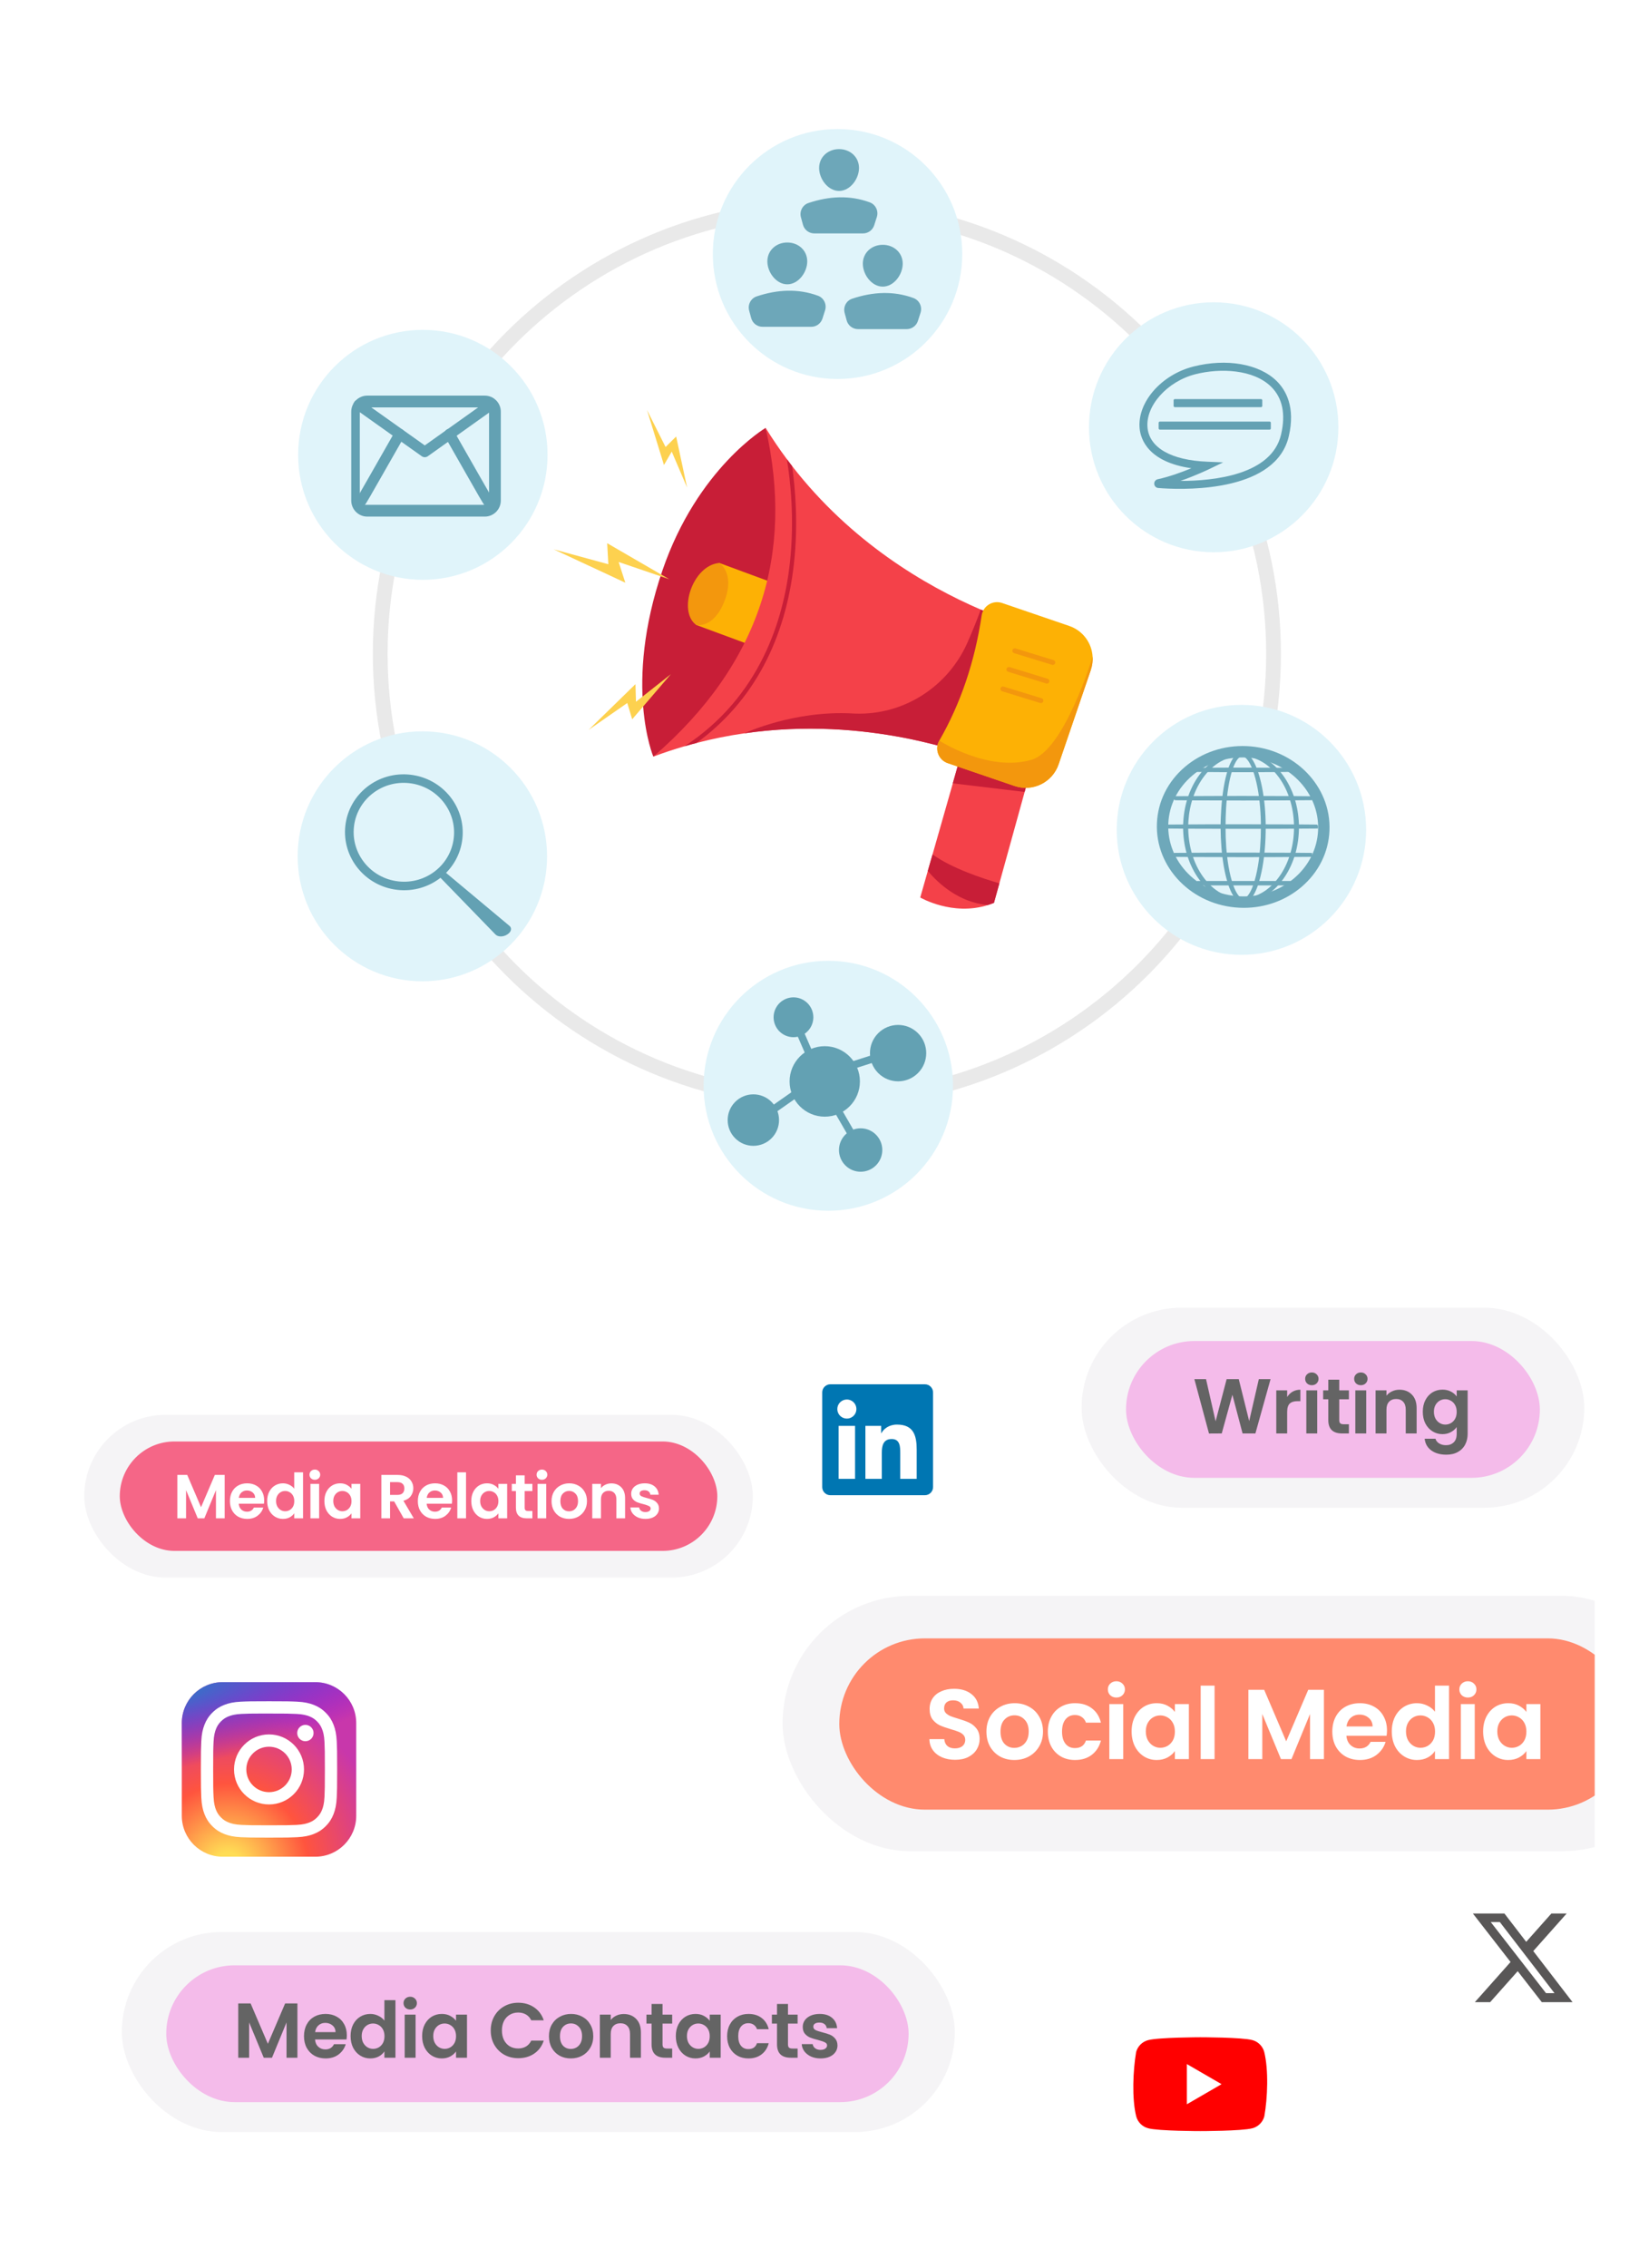 <svg width="444" height="614" viewBox="0 0 444 614" fill="none" xmlns="http://www.w3.org/2000/svg">
<g filter="url(#filter0_d_501_21597)">
<rect x="12" y="4" width="420" height="590" rx="52" fill="white"/>
</g>
<path d="M224 300C291.931 300 347 244.931 347 177C347 109.069 291.931 54 224 54C156.069 54 101 109.069 101 177C101 244.931 156.069 300 224 300Z" fill="#E9E9E9"/>
<path d="M224 296C289.722 296 343 242.722 343 177C343 111.278 289.722 58 224 58C158.278 58 105 111.278 105 177C105 242.722 158.278 296 224 296Z" fill="white"/>
<path d="M336.299 258.479C354.957 258.479 370.082 243.331 370.082 224.645C370.082 205.959 354.957 190.811 336.299 190.811C317.641 190.811 302.516 205.959 302.516 224.645C302.516 243.331 317.641 258.479 336.299 258.479Z" fill="#E0F4FA"/>
<g opacity="0.91">
<path d="M336.95 245.755C336.575 245.755 336.2 245.747 335.822 245.73C322.937 245.161 312.882 234.887 313.408 222.825C313.664 216.96 316.35 211.561 320.971 207.621C325.56 203.709 331.517 201.709 337.733 201.981C350.619 202.55 360.674 212.824 360.147 224.886C359.891 230.751 357.205 236.15 352.585 240.09C348.274 243.765 342.758 245.755 336.949 245.755H336.95ZM336.608 205.044C331.529 205.044 326.719 206.775 322.969 209.973C319.008 213.35 316.706 217.963 316.488 222.96C316.035 233.321 324.769 242.153 335.957 242.646C341.395 242.881 346.593 241.144 350.586 237.739C354.547 234.362 356.849 229.749 357.067 224.751C357.519 214.391 348.785 205.559 337.597 205.065C337.266 205.051 336.936 205.043 336.606 205.043L336.608 205.044Z" fill="#63A1B3"/>
<path d="M342.362 223.955C342.357 227.544 342.112 231.141 341.483 234.68C341.323 235.564 341.138 236.444 340.918 237.315C340.697 238.186 340.443 239.05 340.131 239.893C339.817 240.735 339.451 241.565 338.957 242.324C338.707 242.701 338.424 243.061 338.075 243.357C337.9 243.505 337.709 243.636 337.497 243.732C337.287 243.827 337.057 243.887 336.823 243.892C336.59 243.899 336.356 243.853 336.142 243.765C335.927 243.679 335.731 243.555 335.552 243.412C335.194 243.124 334.905 242.768 334.651 242.395C334.147 241.642 333.777 240.813 333.459 239.973C333.143 239.13 332.886 238.268 332.663 237.396C332.441 236.525 332.254 235.646 332.094 234.763C331.774 232.995 331.555 231.211 331.407 229.421C331.26 227.631 331.187 225.835 331.178 224.039C331.174 223.141 331.198 222.244 331.23 221.347C331.264 220.45 331.313 219.554 331.378 218.658C331.51 216.868 331.708 215.082 332.001 213.31C332.148 212.424 332.319 211.542 332.526 210.669C332.733 209.795 332.973 208.928 333.272 208.08C333.422 207.657 333.585 207.237 333.772 206.828C333.959 206.418 334.168 206.018 334.414 205.64C334.66 205.263 334.943 204.904 335.295 204.616C335.471 204.473 335.665 204.349 335.877 204.265C336.089 204.179 336.318 204.136 336.547 204.146C336.776 204.153 337.001 204.21 337.209 204.301C337.417 204.394 337.609 204.52 337.785 204.663C338.136 204.95 338.427 205.3 338.685 205.67C339.197 206.412 339.584 207.23 339.919 208.064C340.251 208.899 340.525 209.755 340.765 210.621C341.004 211.487 341.206 212.363 341.38 213.243C342.071 216.77 342.352 220.367 342.362 223.957V223.955ZM342.097 223.955C342.1 222.166 342.033 220.377 341.885 218.594C341.739 216.812 341.518 215.035 341.189 213.277C341.025 212.399 340.834 211.525 340.606 210.661C340.377 209.797 340.114 208.943 339.793 208.11C339.469 207.28 339.095 206.465 338.597 205.727C338.346 205.362 338.064 205.014 337.726 204.732C337.557 204.591 337.373 204.468 337.174 204.377C336.976 204.287 336.762 204.228 336.544 204.222C336.327 204.215 336.109 204.259 335.908 204.342C335.706 204.424 335.522 204.546 335.353 204.686C335.014 204.969 334.741 205.323 334.503 205.696C334.265 206.071 334.063 206.469 333.882 206.876C333.702 207.283 333.544 207.701 333.399 208.123C333.112 208.969 332.882 209.833 332.686 210.705C332.49 211.577 332.329 212.457 332.191 213.34C331.919 215.108 331.741 216.89 331.629 218.675C331.516 220.46 331.476 222.249 331.479 224.039C331.475 225.827 331.534 227.616 331.667 229.4C331.8 231.183 332.004 232.962 332.31 234.723C332.462 235.604 332.642 236.479 332.856 237.346C333.071 238.213 333.319 239.071 333.626 239.909C333.934 240.744 334.294 241.565 334.781 242.305C335.026 242.671 335.305 243.02 335.643 243.295C335.813 243.432 335.996 243.55 336.195 243.631C336.393 243.713 336.606 243.758 336.819 243.751C337.032 243.746 337.242 243.688 337.436 243.599C337.631 243.508 337.81 243.383 337.976 243.243C338.307 242.957 338.579 242.605 338.82 242.235C339.298 241.489 339.654 240.666 339.958 239.83C340.261 238.992 340.507 238.133 340.72 237.265C340.931 236.397 341.108 235.521 341.26 234.64C341.564 232.879 341.765 231.099 341.899 229.316C342.035 227.533 342.097 225.744 342.096 223.955H342.097Z" fill="#63A1B3"/>
<path d="M336.771 244.415C336.499 244.415 336.213 244.358 335.947 244.251C335.702 244.153 335.465 244.012 335.227 243.822C334.87 243.535 334.55 243.176 334.22 242.69C333.761 242.005 333.365 241.202 332.971 240.158C332.673 239.364 332.407 238.503 332.157 237.527C331.942 236.687 331.754 235.814 331.58 234.857C331.273 233.162 331.046 231.399 330.887 229.464C330.743 227.706 330.665 225.882 330.656 224.042C330.651 223.081 330.68 222.131 330.708 221.328C330.743 220.415 330.793 219.504 330.857 218.619C331.001 216.674 331.206 214.91 331.486 213.223C331.645 212.262 331.82 211.387 332.018 210.546C332.25 209.564 332.5 208.699 332.779 207.904C332.949 207.425 333.119 207 333.298 206.609C333.516 206.132 333.737 205.721 333.976 205.353C334.298 204.86 334.612 204.497 334.965 204.209C335.2 204.018 335.442 203.873 335.684 203.777C335.964 203.664 336.269 203.611 336.565 203.622C336.847 203.63 337.135 203.697 337.416 203.821C337.653 203.926 337.879 204.068 338.109 204.254C338.461 204.541 338.777 204.894 339.108 205.367C339.576 206.044 339.986 206.837 340.399 207.865C340.715 208.657 340.997 209.512 341.264 210.479C341.497 211.322 341.7 212.191 341.888 213.139C342.544 216.489 342.869 220.026 342.88 223.954V223.955C342.874 227.908 342.584 231.446 341.993 234.772C341.82 235.728 341.634 236.602 341.421 237.445C341.174 238.42 340.911 239.281 340.617 240.077C340.226 241.123 339.836 241.928 339.389 242.612C339.065 243.101 338.754 243.465 338.409 243.758C338.177 243.954 337.949 244.101 337.711 244.209C337.418 244.341 337.123 244.41 336.831 244.415C336.811 244.415 336.792 244.416 336.772 244.416L336.771 244.415ZM336.5 204.744C336.369 204.744 336.234 204.772 336.105 204.826C335.966 204.883 335.825 204.971 335.683 205.089C335.426 205.303 335.19 205.585 334.939 205.979C334.736 206.3 334.545 206.664 334.357 207.089C334.196 207.451 334.044 207.845 333.891 208.293C333.634 209.05 333.406 209.877 333.193 210.82C333.009 211.636 332.85 212.487 332.705 213.42C332.45 215.075 332.268 216.804 332.148 218.707C332.044 220.334 331.996 222.078 331.999 224.037C331.994 225.846 332.057 227.636 332.185 229.361C332.326 231.254 332.534 232.979 332.822 234.634C332.983 235.559 333.159 236.406 333.36 237.221C333.592 238.157 333.838 238.977 334.114 239.728C334.467 240.684 334.816 241.411 335.215 242.016C335.471 242.4 335.712 242.678 335.971 242.889C336.113 243.005 336.255 243.092 336.389 243.146C336.533 243.205 336.667 243.226 336.801 243.228C336.936 243.225 337.075 243.19 337.219 243.124C337.355 243.061 337.497 242.967 337.638 242.845C337.893 242.625 338.13 242.341 338.385 241.948C338.775 241.341 339.12 240.61 339.47 239.65C339.742 238.897 339.985 238.075 340.214 237.139C340.413 236.329 340.587 235.482 340.747 234.551C341.029 232.91 341.236 231.185 341.379 229.277C341.51 227.556 341.576 225.766 341.576 223.954C341.579 222.149 341.509 220.361 341.365 218.637C341.21 216.741 340.985 215.019 340.677 213.374C340.506 212.457 340.318 211.613 340.102 210.795C339.857 209.867 339.596 209.05 339.307 208.299C338.939 207.353 338.576 206.629 338.166 206.021C337.903 205.636 337.657 205.354 337.393 205.133C337.246 205.012 337.1 204.916 336.958 204.852C336.809 204.784 336.665 204.748 336.53 204.744C336.521 204.744 336.51 204.744 336.501 204.744H336.5Z" fill="#63A1B3"/>
<path d="M351.369 223.955C351.357 226.267 351.061 228.579 350.446 230.808C349.819 233.031 348.875 235.171 347.593 237.092C346.952 238.051 346.226 238.954 345.415 239.774C344.604 240.593 343.707 241.328 342.734 241.944C341.759 242.558 340.706 243.049 339.605 243.382C338.504 243.717 337.355 243.891 336.204 243.892C335.054 243.892 333.904 243.719 332.802 243.386C331.7 243.053 330.646 242.563 329.671 241.95C328.697 241.335 327.798 240.6 326.986 239.782C326.173 238.962 325.446 238.06 324.804 237.101C323.52 235.179 322.574 233.039 321.945 230.814C321.635 229.699 321.404 228.562 321.253 227.415C321.101 226.268 321.025 225.112 321.02 223.955C321.026 222.797 321.102 221.641 321.255 220.494C321.409 219.347 321.639 218.211 321.95 217.097C322.581 214.872 323.528 212.733 324.813 210.815C325.456 209.856 326.184 208.954 326.996 208.136C327.808 207.318 328.705 206.585 329.68 205.971C330.655 205.36 331.708 204.872 332.808 204.541C333.908 204.207 335.055 204.033 336.205 204.031C337.354 204.034 338.501 204.209 339.601 204.543C340.7 204.876 341.753 205.364 342.727 205.976C343.7 206.591 344.596 207.324 345.407 208.143C346.219 208.961 346.944 209.863 347.586 210.821C348.868 212.74 349.814 214.878 350.441 217.101C351.058 219.33 351.355 221.642 351.369 223.954V223.955ZM351.066 223.955C351.063 221.669 350.779 219.381 350.18 217.176C349.576 214.974 348.669 212.846 347.419 210.935C346.794 209.98 346.085 209.079 345.29 208.26C344.495 207.444 343.617 206.704 342.656 206.089C341.695 205.478 340.656 204.987 339.567 204.654C338.479 204.321 337.342 204.146 336.204 204.142C335.066 204.147 333.93 204.323 332.842 204.656C331.754 204.99 330.716 205.483 329.756 206.095C328.796 206.71 327.919 207.45 327.126 208.267C326.333 209.086 325.625 209.987 325.001 210.942C323.754 212.853 322.847 214.98 322.248 217.181C321.949 218.283 321.732 219.407 321.586 220.539C321.439 221.671 321.366 222.813 321.364 223.955C321.367 225.096 321.441 226.238 321.588 227.37C321.736 228.502 321.953 229.625 322.253 230.727C322.854 232.928 323.762 235.052 325.01 236.962C325.634 237.916 326.342 238.816 327.135 239.634C327.929 240.45 328.805 241.19 329.764 241.802C330.725 242.413 331.761 242.902 332.848 243.235C333.934 243.57 335.068 243.746 336.204 243.752C337.341 243.748 338.476 243.572 339.561 243.239C340.648 242.906 341.686 242.418 342.647 241.808C343.608 241.196 344.485 240.458 345.28 239.642C346.075 238.824 346.785 237.925 347.409 236.971C348.661 235.06 349.57 232.935 350.175 230.733C350.776 228.528 351.061 226.241 351.065 223.955L351.066 223.955Z" fill="#63A1B3"/>
<path d="M336.203 244.415C335.007 244.415 333.812 244.237 332.651 243.886C331.529 243.548 330.433 243.045 329.394 242.393C328.412 241.773 327.478 241.019 326.617 240.15C325.805 239.331 325.049 238.403 324.372 237.391C323.097 235.483 322.111 233.318 321.443 230.955C321.13 229.828 320.893 228.66 320.736 227.483C320.583 226.331 320.504 225.145 320.498 223.956C320.504 222.761 320.585 221.574 320.737 220.424C320.895 219.247 321.134 218.08 321.447 216.955C322.117 214.591 323.104 212.427 324.379 210.522C325.056 209.513 325.811 208.585 326.626 207.766C327.489 206.897 328.423 206.144 329.402 205.527C330.434 204.88 331.529 204.38 332.657 204.039C333.815 203.688 335.008 203.509 336.203 203.508C337.4 203.51 338.593 203.69 339.75 204.043C340.876 204.384 341.97 204.885 343 205.533C343.979 206.151 344.912 206.904 345.773 207.773C346.586 208.593 347.341 209.52 348.015 210.529C349.289 212.436 350.274 214.598 350.94 216.959C351.555 219.178 351.873 221.529 351.888 223.951V223.957C351.875 226.378 351.558 228.73 350.945 230.947C350.28 233.31 349.298 235.475 348.024 237.383C347.348 238.394 346.594 239.323 345.782 240.143C344.922 241.011 343.989 241.767 343.009 242.386C341.971 243.04 340.876 243.543 339.753 243.883C338.595 244.233 337.4 244.412 336.203 244.414L336.203 244.415ZM336.202 204.665C335.123 204.669 334.042 204.834 332.993 205.156C331.979 205.467 330.983 205.931 330.034 206.535C329.154 207.1 328.3 207.805 327.497 208.631C326.75 209.402 326.056 210.277 325.435 211.227C324.265 213.021 323.361 215.07 322.748 217.317C322.467 218.356 322.249 219.463 322.1 220.604C321.958 221.699 321.885 222.826 321.883 223.953C321.886 225.081 321.96 226.208 322.103 227.3C322.251 228.44 322.47 229.546 322.753 230.587C323.367 232.833 324.272 234.881 325.443 236.673C326.064 237.622 326.758 238.495 327.506 239.266C328.31 240.093 329.162 240.797 330.042 241.359C330.984 241.958 331.98 242.419 332.998 242.732C334.045 243.055 335.125 243.221 336.206 243.227C337.283 243.222 338.362 243.057 339.409 242.736C340.43 242.423 341.426 241.961 342.37 241.363C343.248 240.803 344.103 240.099 344.909 239.272C345.658 238.502 346.353 237.629 346.976 236.68C348.148 234.888 349.056 232.839 349.673 230.59C350.247 228.487 350.541 226.253 350.545 223.951C350.541 221.651 350.25 219.416 349.678 217.31C349.062 215.062 348.155 213.011 346.983 211.218C346.362 210.268 345.666 209.394 344.916 208.622C344.114 207.798 343.259 207.093 342.376 206.527C341.427 205.924 340.43 205.462 339.416 205.151C338.365 204.83 337.285 204.666 336.203 204.662L336.202 204.665Z" fill="#63A1B3"/>
<path d="M318.508 216.064L323.062 216.027L327.616 216.006L336.725 215.989L345.833 216.007L350.387 216.03L354.941 216.07C354.949 216.07 354.954 216.076 354.954 216.084C354.954 216.084 354.948 216.097 354.941 216.097L350.387 216.137L345.833 216.159L336.725 216.178L327.616 216.161L323.062 216.14L318.508 216.103C318.497 216.103 318.488 216.094 318.488 216.094C318.488 216.072 318.497 216.062 318.508 216.062V216.064Z" fill="#63A1B3"/>
<path d="M336.724 216.703L323.058 216.665L318.286 216.626L317.967 216.306L317.966 216.073L317.978 215.561L318.502 215.541L327.612 215.484L336.722 215.467L350.388 215.509L355.46 215.554L355.473 216.608L354.939 216.621L345.834 216.684L336.724 216.703Z" fill="#63A1B3"/>
<path d="M323.792 208.396C324.87 208.379 325.948 208.372 327.025 208.359L330.258 208.339C331.336 208.33 332.414 208.331 333.492 208.328L336.725 208.322L343.191 208.341L346.425 208.364C347.503 208.377 348.581 208.385 349.659 208.403L349.672 208.409C349.672 208.424 349.666 208.43 349.666 208.43C348.581 208.449 347.503 208.457 346.425 208.47L343.191 208.492L336.725 208.511L333.492 208.504C332.414 208.502 331.336 208.503 330.258 208.494L327.025 208.473C325.947 208.461 324.869 208.453 323.792 208.436C323.781 208.436 323.772 208.427 323.772 208.416C323.772 208.406 323.781 208.396 323.792 208.396Z" fill="#63A1B3"/>
<path d="M336.725 209.034L332.651 209.026C331.852 209.026 331.052 209.024 330.252 209.017L325.941 208.985C325.221 208.978 324.501 208.971 323.782 208.959L323.27 208.951L323.25 207.892L323.782 207.873C324.478 207.862 325.174 207.855 325.871 207.848L330.253 207.816C331.012 207.809 331.771 207.808 332.531 207.807L336.722 207.798L347.604 207.853C348.291 207.86 348.978 207.867 349.665 207.879L350.195 207.889L350.172 208.94L349.656 208.953C348.945 208.965 348.225 208.973 347.506 208.981L343.193 209.016L336.725 209.035V209.034Z" fill="#63A1B3"/>
<path d="M316.924 223.733L321.874 223.696L326.823 223.675L336.723 223.658L346.622 223.677L351.573 223.7L356.522 223.74C356.529 223.74 356.536 223.746 356.535 223.754C356.535 223.754 356.529 223.767 356.522 223.767L351.573 223.807L346.622 223.83L336.723 223.848L326.823 223.831L321.874 223.81L316.924 223.773C316.912 223.773 316.904 223.763 316.904 223.753C316.904 223.741 316.912 223.733 316.924 223.733Z" fill="#63A1B3"/>
<path d="M336.722 224.372L321.87 224.334L316.402 224.292L316.382 223.23L316.918 223.21L326.819 223.152L336.72 223.136L351.573 223.177L356.742 223.218L357.057 223.54L357.036 224.277L356.52 224.29L346.622 224.353L336.722 224.372Z" fill="#63A1B3"/>
<path d="M318.508 231.403L323.062 231.365L327.616 231.345L336.725 231.327L345.833 231.346L350.387 231.369L354.941 231.409C354.949 231.409 354.954 231.415 354.954 231.415C354.954 231.429 354.948 231.435 354.941 231.435L350.387 231.475L345.833 231.498L336.725 231.517L327.616 231.499L323.062 231.479L318.508 231.442C318.497 231.442 318.488 231.432 318.488 231.422C318.488 231.41 318.497 231.402 318.508 231.402V231.403Z" fill="#63A1B3"/>
<path d="M336.724 232.04L323.058 232.002L318.286 231.964L317.967 231.645L317.966 231.41L317.978 230.899L318.502 230.88L327.612 230.822L336.722 230.804L350.388 230.846L355.46 230.891L355.473 231.946L354.939 231.959L345.834 232.022L336.724 232.04Z" fill="#63A1B3"/>
<path d="M350.309 239.162H324.442C324.404 239.162 324.373 239.131 324.373 239.092C324.373 239.053 324.404 239.022 324.442 239.022H350.309C350.347 239.022 350.378 239.053 350.378 239.092C350.378 239.131 350.347 239.162 350.309 239.162Z" fill="#63A1B3"/>
<path d="M350.307 239.684H324.441C324.116 239.684 323.851 239.418 323.851 239.091C323.851 238.764 324.116 238.498 324.441 238.498H350.307C350.632 238.498 350.897 238.764 350.897 239.091C350.897 239.418 350.632 239.684 350.307 239.684Z" fill="#63A1B3"/>
</g>
<path d="M114.545 156.96C133.203 156.96 148.328 141.812 148.328 123.126C148.328 104.44 133.203 89.293 114.545 89.293C95.887 89.293 80.762 104.44 80.762 123.126C80.762 141.812 95.887 156.96 114.545 156.96Z" fill="#E0F4FA"/>
<path d="M135.666 135.499C135.666 137.901 133.721 139.847 131.324 139.847H99.494C97.095 139.847 95.152 137.901 95.152 135.499V111.445C95.152 109.044 97.096 107.097 99.494 107.097H131.324C133.722 107.097 135.666 109.044 135.666 111.445V135.499ZM132.483 111.768C132.483 110.949 131.82 110.286 131.002 110.286H98.947C98.129 110.286 97.466 110.949 97.466 111.768V135.177C97.466 135.995 98.129 136.659 98.947 136.659H131.002C131.82 136.659 132.483 135.995 132.483 135.177V111.768Z" fill="#63A1B3"/>
<path d="M115.072 123.768C114.782 123.768 114.492 123.68 114.245 123.503L96.343 110.789C95.698 110.33 95.546 109.436 96.003 108.791C96.461 108.145 97.354 107.993 97.998 108.451L115.072 120.578L131.923 108.59C132.568 108.131 133.46 108.283 133.918 108.929C134.375 109.573 134.224 110.468 133.58 110.926L115.901 123.502C115.652 123.679 115.362 123.767 115.072 123.767V123.768Z" fill="#63A1B3"/>
<path d="M97.394 138.298L96.972 135.464L97.169 136.883L95.971 136.102C96.302 135.57 102.758 124.259 107.018 116.787C107.41 116.099 108.282 115.86 108.97 116.253C109.656 116.645 109.895 117.52 109.504 118.207C109.504 118.207 106.742 123.052 103.974 127.898C102.59 130.322 101.205 132.746 100.163 134.564C98.778 136.98 97.856 138.225 97.395 138.298H97.394Z" fill="#63A1B3"/>
<path d="M132.643 138.298C132.182 138.225 131.259 136.98 129.874 134.564C128.833 132.746 127.447 130.322 126.063 127.898C123.297 123.052 120.534 118.207 120.534 118.207C120.142 117.52 120.381 116.645 121.067 116.253C121.754 115.86 122.628 116.099 123.02 116.787C127.279 124.26 133.736 135.57 134.067 136.102L132.868 136.883L132.644 138.298H132.643Z" fill="#63A1B3"/>
<path d="M226.885 102.599C245.543 102.599 260.668 87.451 260.668 68.765C260.668 50.079 245.543 34.931 226.885 34.931C208.227 34.931 193.102 50.079 193.102 68.765C193.102 87.451 208.227 102.599 226.885 102.599Z" fill="#E0F4FA"/>
<g opacity="0.92">
<path d="M218.678 70.755C218.678 73.743 216.259 76.967 213.276 76.967C210.293 76.967 207.875 73.742 207.875 70.755C207.875 67.768 210.293 65.647 213.276 65.647C216.259 65.647 218.678 67.767 218.678 70.755Z" fill="#63A1B3"/>
<path d="M206.574 88.47H219.759C221.147 88.47 222.376 87.572 222.799 86.248L223.508 84.027C224.028 82.401 223.183 80.64 221.582 80.054C216.216 78.089 210.667 78.341 204.983 80.235C203.391 80.766 202.507 82.472 202.946 84.093L203.493 86.111C203.87 87.503 205.132 88.47 206.573 88.47H206.574Z" fill="#63A1B3"/>
</g>
<g opacity="0.92">
<path d="M244.542 71.379C244.542 74.367 242.124 77.592 239.14 77.592C236.157 77.592 233.739 74.366 233.739 71.379C233.739 68.392 236.157 66.272 239.14 66.272C242.124 66.272 244.542 68.391 244.542 71.379Z" fill="#63A1B3"/>
<path d="M232.438 89.095H245.624C247.011 89.095 248.24 88.197 248.663 86.873L249.373 84.651C249.892 83.025 249.047 81.264 247.446 80.678C242.08 78.713 236.531 78.965 230.847 80.86C229.255 81.39 228.371 83.096 228.811 84.718L229.357 86.735C229.734 88.127 230.997 89.095 232.437 89.095H232.438Z" fill="#63A1B3"/>
</g>
<g opacity="0.92">
<path d="M232.701 45.474C232.701 48.462 230.282 51.686 227.299 51.686C224.316 51.686 221.897 48.461 221.897 45.474C221.897 42.487 224.316 40.367 227.299 40.367C230.282 40.367 232.701 42.486 232.701 45.474Z" fill="#63A1B3"/>
<path d="M220.597 63.189H233.782C235.17 63.189 236.399 62.291 236.822 60.967L237.531 58.746C238.051 57.12 237.206 55.359 235.605 54.773C230.239 52.808 224.69 53.06 219.006 54.954C217.414 55.485 216.53 57.191 216.969 58.812L217.516 60.83C217.893 62.222 219.155 63.189 220.596 63.189H220.597Z" fill="#63A1B3"/>
</g>
<path d="M114.416 265.645C133.074 265.645 148.199 250.497 148.199 231.811C148.199 213.125 133.074 197.977 114.416 197.977C95.758 197.977 80.633 213.125 80.633 231.811C80.633 250.497 95.758 265.645 114.416 265.645Z" fill="#E0F4FA"/>
<path d="M111.17 209.721C102.418 208.727 94.533 214.898 93.558 223.505C92.583 232.112 98.888 239.895 107.639 240.889C116.391 241.883 124.276 235.712 125.251 227.106C126.226 218.499 119.922 210.716 111.17 209.721ZM107.899 238.6C100.433 237.752 95.055 231.112 95.886 223.769C96.718 216.427 103.444 211.163 110.911 212.011C118.377 212.858 123.755 219.499 122.924 226.841C122.092 234.183 115.366 239.448 107.899 238.6Z" fill="#63A1B3"/>
<path d="M117.9 236.159L134.229 252.977C134.914 253.682 136.388 253.673 137.428 252.956L137.599 252.838C138.519 252.204 138.71 251.222 138.025 250.649L119.456 235.141L117.901 236.159H117.9Z" fill="#63A1B3"/>
<path d="M328.783 149.498C347.441 149.498 362.567 134.35 362.567 115.664C362.567 96.978 347.441 81.83 328.783 81.83C310.125 81.83 295 96.978 295 115.664C295 134.35 310.125 149.498 328.783 149.498Z" fill="#E0F4FA"/>
<path d="M315.071 132.196C314.552 132.165 314.115 132.131 313.768 132.103C313.176 132.056 312.716 131.589 312.676 130.994C312.636 130.395 313.033 129.869 313.618 129.741C316.753 129.063 320.202 127.796 322.75 126.757C311.005 125.076 309.017 118.862 308.73 116.057C308.005 108.985 314.553 101.429 323.327 99.215C332.281 96.957 341.119 98.503 345.846 103.155C348.357 105.628 350.966 110.228 349.127 118.11C345.688 132.858 322.412 132.643 315.071 132.197V132.196ZM313.942 129.961H313.945C313.945 129.961 313.943 129.961 313.942 129.961ZM331.347 125.169L327.482 127.03C327.278 127.127 323.876 128.756 319.772 130.189C328.917 130.192 344.489 128.55 347.038 117.62C348.331 112.072 347.424 107.72 344.342 104.687C339.56 99.98 330.606 99.594 323.851 101.297C316.202 103.228 310.254 109.885 310.863 115.836C311.416 121.238 317.317 124.6 327.062 124.987L331.346 125.168L331.347 125.169Z" fill="#63A1B3"/>
<path d="M341.623 108.039H318.251C318.073 108.039 317.928 108.184 317.928 108.363V109.889C317.928 110.068 318.073 110.213 318.251 110.213H341.623C341.802 110.213 341.947 110.068 341.947 109.889V108.363C341.947 108.184 341.802 108.039 341.623 108.039Z" fill="#63A1B3"/>
<path d="M343.937 114.125H314.199C314.02 114.125 313.875 114.27 313.875 114.449V115.974C313.875 116.153 314.02 116.299 314.199 116.299H343.937C344.116 116.299 344.261 116.153 344.261 115.974V114.449C344.261 114.27 344.116 114.125 343.937 114.125Z" fill="#63A1B3"/>
<path d="M224.385 327.762C243.043 327.762 258.168 312.614 258.168 293.928C258.168 275.242 243.043 260.094 224.385 260.094C205.727 260.094 190.602 275.242 190.602 293.928C190.602 312.614 205.727 327.762 224.385 327.762Z" fill="#E0F4FA"/>
<path d="M223.422 302.29C228.682 302.29 232.947 298.019 232.947 292.751C232.947 287.483 228.682 283.212 223.422 283.212C218.161 283.212 213.896 287.483 213.896 292.751C213.896 298.019 218.161 302.29 223.422 302.29Z" fill="#63A1B3"/>
<path d="M219.675 277.965C221.098 275.351 220.136 272.076 217.526 270.65C214.915 269.225 211.645 270.189 210.222 272.803C208.799 275.418 209.761 278.692 212.372 280.118C214.982 281.543 218.252 280.579 219.675 277.965Z" fill="#63A1B3"/>
<path d="M209.001 308.144C211.718 305.423 211.718 301.011 209.001 298.289C206.284 295.568 201.879 295.568 199.161 298.289C196.444 301.011 196.444 305.423 199.161 308.144C201.879 310.865 206.284 310.865 209.001 308.144Z" fill="#63A1B3"/>
<path d="M248.679 290.486C251.655 287.505 251.655 282.673 248.679 279.693C245.703 276.712 240.878 276.712 237.902 279.693C234.926 282.673 234.926 287.505 237.902 290.486C240.878 293.466 245.703 293.466 248.679 290.486Z" fill="#63A1B3"/>
<path d="M237.294 315.475C239.585 313.18 239.585 309.458 237.294 307.163C235.002 304.868 231.286 304.868 228.994 307.163C226.703 309.458 226.703 313.18 228.994 315.475C231.286 317.77 235.002 317.77 237.294 315.475Z" fill="#63A1B3"/>
<path d="M231.902 311.152L221.738 293.554L221.715 293.5L214.023 275.8L215.88 274.99L223.55 292.638L233.656 310.136L231.902 311.152Z" fill="#63A1B3"/>
<path d="M205.286 304.52L204.126 302.857L222.484 290.017L243.465 283.304L244.082 285.237L223.392 291.856L205.286 304.52Z" fill="#63A1B3"/>
<path d="M278.437 211.256L277.571 214.397L270.725 239.135L269.261 244.411C268.706 244.636 268.161 244.838 267.606 245.009C258.003 248.054 249.287 242.959 249.287 242.959L251.338 235.781L252.62 231.305L258.11 212.079L260.118 205.04L278.447 211.267L278.437 211.256Z" fill="#F44149"/>
<path d="M278.434 211.256L277.569 214.386L258.097 212.057L260.105 205.018L278.434 211.256Z" fill="#C81E37"/>
<path d="M270.727 239.124L269.263 244.4C268.708 244.625 268.163 244.828 267.608 244.998C259.714 244.315 254.138 239.092 251.34 235.77L252.622 231.294C257.791 235.043 266.187 237.81 270.727 239.124Z" fill="#C81E37"/>
<path d="M207.394 115.84C207.394 115.84 188.937 126.724 179.452 154.421C168.813 185.504 176.984 204.826 176.984 204.826C176.984 204.826 197.407 193.312 207.394 169.097C217.381 144.882 207.394 115.84 207.394 115.84Z" fill="#C81E37"/>
<path d="M226.021 163.905C227.933 171.083 225.999 176.734 219.815 180.707L188.636 169.193C186.553 162.058 188.614 156.45 194.842 152.391L226.021 163.905Z" fill="#FDB105"/>
<path d="M188.627 169.204C183.511 165.508 187.655 153.011 194.833 152.402C194.833 152.402 199.149 154.997 196.318 162.549C193.445 170.218 188.627 169.204 188.627 169.204Z" fill="#F3970D"/>
<path d="M285.85 191.036C285.808 191.207 285.754 191.368 285.711 191.538C282.774 201.76 271.836 207.39 261.732 204.078C261.625 204.046 261.507 204.004 261.401 203.972C258.987 203.192 256.284 202.391 253.326 201.622C250.912 201.002 248.337 200.404 245.603 199.859C233.416 197.445 218.205 196.121 201.596 198.524C197.377 199.133 193.072 199.987 188.703 201.12C187.614 201.397 186.524 201.696 185.435 202.017C182.647 202.829 179.827 203.758 176.997 204.815C206.071 179.682 215.118 149.753 207.406 115.829C209.244 118.798 211.166 121.618 213.164 124.299C213.623 124.919 214.093 125.538 214.574 126.158C230.564 146.752 250.666 158.544 265.673 165.017C268.098 166.063 270.384 166.971 272.499 167.751C272.99 167.933 273.481 168.104 273.951 168.274C283.265 171.586 288.457 181.498 285.84 191.026L285.85 191.036Z" fill="#F44149"/>
<path d="M215.084 152.477C213.952 162.795 211.196 172.13 206.891 180.206C202.448 188.558 196.338 195.565 188.69 201.13C187.601 201.408 186.511 201.707 185.422 202.028C205.898 188.644 212.275 167.794 213.973 152.391C215.298 140.353 214.059 129.736 213.161 124.31C213.621 124.93 214.091 125.549 214.571 126.169C215.415 132.043 216.27 141.699 215.084 152.487V152.477Z" fill="#C81E37"/>
<path d="M230.787 193.13C214.925 192.308 201.947 198.396 201.595 198.524C218.204 196.121 233.404 197.446 245.602 199.86C246.115 199.956 246.617 200.063 247.119 200.169C247.364 200.223 247.61 200.276 247.845 200.33C248.101 200.383 248.358 200.436 248.603 200.5C248.913 200.565 249.223 200.639 249.522 200.703C249.554 200.703 249.586 200.714 249.618 200.725C249.896 200.789 250.174 200.853 250.441 200.917C251.423 201.152 252.385 201.387 253.314 201.622C256.273 202.391 258.975 203.181 261.389 203.972L267.947 196.527C267.947 196.527 275.35 178.978 272.508 167.762C270.393 166.982 268.097 166.074 265.683 165.028C264.818 167.399 263.6 170.507 262.073 173.968C256.764 185.963 244.737 193.654 231.631 193.173C231.353 193.173 231.075 193.152 230.798 193.141L230.787 193.13Z" fill="#C81E37"/>
<path d="M295.504 181.359L286.767 206.92C285.09 211.822 279.749 214.439 274.847 212.773L256.742 206.589C254.232 205.734 253.131 202.797 254.456 200.49C260.245 190.417 264.069 179.127 265.928 166.619C266.312 164.013 268.961 162.378 271.461 163.233L289.651 169.449C293.368 170.721 295.771 174.085 295.985 177.77C295.985 177.77 295.985 177.77 295.985 177.792C296.049 178.967 295.9 180.174 295.494 181.359H295.504Z" fill="#FDB105"/>
<path d="M295.504 181.359L286.767 206.92C285.09 211.822 279.749 214.439 274.847 212.773L256.742 206.588C254.232 205.734 253.131 202.796 254.456 200.489C254.456 200.489 267.712 209.098 279.429 205.68C288.391 203.064 295.985 177.77 295.985 177.77C295.985 177.77 295.985 177.77 295.985 177.791C296.049 178.966 295.9 180.173 295.494 181.359H295.504Z" fill="#F3970D"/>
<path d="M285.206 180.003C285.141 180.003 285.077 180.003 285.013 179.971L274.716 176.809C274.364 176.702 274.172 176.328 274.278 175.976C274.385 175.623 274.759 175.431 275.112 175.538L285.408 178.699C285.761 178.806 285.953 179.18 285.846 179.533C285.761 179.821 285.494 180.003 285.216 180.003H285.206Z" fill="#F3970D"/>
<path d="M283.603 185.055C283.539 185.055 283.475 185.055 283.411 185.023L273.114 181.861C272.762 181.754 272.57 181.381 272.676 181.028C272.783 180.676 273.157 180.483 273.51 180.59L283.806 183.752C284.159 183.859 284.351 184.232 284.244 184.585C284.159 184.873 283.892 185.055 283.614 185.055H283.603Z" fill="#F3970D"/>
<path d="M281.975 190.332C281.91 190.332 281.846 190.332 281.782 190.3L271.485 187.138C271.133 187.031 270.941 186.657 271.048 186.305C271.154 185.952 271.528 185.76 271.881 185.867L282.178 189.029C282.53 189.135 282.722 189.509 282.615 189.862C282.53 190.15 282.263 190.332 281.985 190.332H281.975Z" fill="#F3970D"/>
<path d="M150 148.712L164.796 152.741L164.482 147.048L181.314 156.809L167.586 152.133L169.397 157.741L150 148.712Z" fill="#FDD14F"/>
<path d="M175.275 111L180.3 121.008L183.168 118.169L186.129 131.976L181.973 122.255L179.866 125.88L175.275 111Z" fill="#FDD14F"/>
<path d="M159.45 197.589L169.927 190.307L171.259 194.712L181.738 182.505L172.285 189.966L172.146 185.2L159.45 197.589Z" fill="#FDD14F"/>
<g clip-path="url(#clip0_501_21597)">
<rect x="22.824" y="383" width="181.116" height="44.058" rx="22.029" fill="#F5F4F6"/>
<rect x="32.447" y="390.217" width="161.87" height="29.623" rx="14.812" fill="#F56687"/>
<path d="M60.86 399.274V411.029H58.502V403.383L55.353 411.029H53.568L50.402 403.383V411.029H48.044V399.274H50.722L54.461 408.014L58.199 399.274H60.86ZM71.563 406.162C71.563 406.498 71.541 406.802 71.496 407.071H64.675C64.732 407.745 64.967 408.272 65.383 408.654C65.798 409.036 66.309 409.227 66.915 409.227C67.791 409.227 68.414 408.85 68.785 408.098H71.328C71.058 408.996 70.542 409.737 69.778 410.321C69.015 410.894 68.077 411.18 66.966 411.18C66.068 411.18 65.259 410.984 64.541 410.591C63.833 410.187 63.278 409.62 62.873 408.89C62.48 408.16 62.284 407.318 62.284 406.364C62.284 405.398 62.48 404.551 62.873 403.821C63.266 403.091 63.817 402.53 64.524 402.137C65.231 401.744 66.045 401.547 66.966 401.547C67.853 401.547 68.644 401.738 69.34 402.12C70.048 402.502 70.592 403.046 70.974 403.753C71.367 404.449 71.563 405.252 71.563 406.162ZM69.121 405.488C69.11 404.882 68.891 404.399 68.465 404.04C68.038 403.669 67.516 403.484 66.898 403.484C66.315 403.484 65.821 403.664 65.416 404.023C65.023 404.371 64.782 404.859 64.692 405.488H69.121ZM72.377 406.33C72.377 405.387 72.562 404.551 72.933 403.821C73.315 403.091 73.831 402.53 74.482 402.137C75.133 401.744 75.858 401.547 76.655 401.547C77.261 401.547 77.839 401.682 78.389 401.951C78.939 402.21 79.377 402.558 79.703 402.996V398.566H82.094V411.029H79.703V409.648C79.411 410.108 79.001 410.478 78.474 410.759C77.946 411.04 77.334 411.18 76.638 411.18C75.852 411.18 75.133 410.978 74.482 410.574C73.831 410.17 73.315 409.603 72.933 408.873C72.562 408.132 72.377 407.284 72.377 406.33ZM79.72 406.364C79.72 405.791 79.607 405.303 79.383 404.899C79.158 404.483 78.855 404.169 78.474 403.955C78.092 403.731 77.682 403.619 77.244 403.619C76.806 403.619 76.402 403.725 76.032 403.939C75.661 404.152 75.358 404.466 75.122 404.882C74.898 405.286 74.785 405.769 74.785 406.33C74.785 406.891 74.898 407.385 75.122 407.812C75.358 408.227 75.661 408.547 76.032 408.772C76.413 408.996 76.817 409.109 77.244 409.109C77.682 409.109 78.092 409.002 78.474 408.789C78.855 408.564 79.158 408.25 79.383 407.846C79.607 407.43 79.72 406.936 79.72 406.364ZM85.292 400.587C84.876 400.587 84.528 400.458 84.248 400.2C83.978 399.931 83.844 399.599 83.844 399.206C83.844 398.813 83.978 398.488 84.248 398.23C84.528 397.96 84.876 397.825 85.292 397.825C85.707 397.825 86.05 397.96 86.319 398.23C86.6 398.488 86.74 398.813 86.74 399.206C86.74 399.599 86.6 399.931 86.319 400.2C86.05 400.458 85.707 400.587 85.292 400.587ZM86.454 401.699V411.029H84.096V401.699H86.454ZM87.876 406.33C87.876 405.387 88.062 404.551 88.432 403.821C88.814 403.091 89.325 402.53 89.965 402.137C90.616 401.744 91.34 401.547 92.137 401.547C92.833 401.547 93.439 401.688 93.956 401.968C94.484 402.249 94.904 402.603 95.219 403.029V401.699H97.593V411.029H95.219V409.664C94.916 410.102 94.495 410.467 93.956 410.759C93.428 411.04 92.816 411.18 92.12 411.18C91.334 411.18 90.616 410.978 89.965 410.574C89.325 410.17 88.814 409.603 88.432 408.873C88.062 408.132 87.876 407.284 87.876 406.33ZM95.219 406.364C95.219 405.791 95.107 405.303 94.882 404.899C94.657 404.483 94.354 404.169 93.973 403.955C93.591 403.731 93.181 403.619 92.743 403.619C92.305 403.619 91.901 403.725 91.531 403.939C91.16 404.152 90.857 404.466 90.621 404.882C90.397 405.286 90.284 405.769 90.284 406.33C90.284 406.891 90.397 407.385 90.621 407.812C90.857 408.227 91.16 408.547 91.531 408.772C91.912 408.996 92.317 409.109 92.743 409.109C93.181 409.109 93.591 409.002 93.973 408.789C94.354 408.564 94.657 408.25 94.882 407.846C95.107 407.43 95.219 406.936 95.219 406.364ZM109.37 411.029L106.777 406.448H105.665V411.029H103.307V399.274H107.72C108.629 399.274 109.404 399.437 110.044 399.762C110.684 400.077 111.161 400.509 111.475 401.059C111.801 401.598 111.964 402.204 111.964 402.878C111.964 403.652 111.739 404.354 111.29 404.983C110.841 405.6 110.173 406.027 109.286 406.263L112.098 411.029H109.37ZM105.665 404.68H107.635C108.275 404.68 108.753 404.528 109.067 404.225C109.381 403.911 109.538 403.478 109.538 402.928C109.538 402.389 109.381 401.974 109.067 401.682C108.753 401.379 108.275 401.227 107.635 401.227H105.665V404.68ZM122.468 406.162C122.468 406.498 122.446 406.802 122.401 407.071H115.58C115.636 407.745 115.872 408.272 116.288 408.654C116.703 409.036 117.214 409.227 117.82 409.227C118.696 409.227 119.319 408.85 119.689 408.098H122.232C121.963 408.996 121.447 409.737 120.683 410.321C119.92 410.894 118.982 411.18 117.871 411.18C116.973 411.18 116.164 410.984 115.446 410.591C114.738 410.187 114.183 409.62 113.778 408.89C113.385 408.16 113.189 407.318 113.189 406.364C113.189 405.398 113.385 404.551 113.778 403.821C114.171 403.091 114.721 402.53 115.429 402.137C116.136 401.744 116.95 401.547 117.871 401.547C118.758 401.547 119.549 401.738 120.245 402.12C120.953 402.502 121.497 403.046 121.879 403.753C122.272 404.449 122.468 405.252 122.468 406.162ZM120.026 405.488C120.015 404.882 119.796 404.399 119.369 404.04C118.943 403.669 118.421 403.484 117.803 403.484C117.22 403.484 116.726 403.664 116.321 404.023C115.928 404.371 115.687 404.859 115.597 405.488H120.026ZM126.246 398.566V411.029H123.888V398.566H126.246ZM127.668 406.33C127.668 405.387 127.854 404.551 128.224 403.821C128.606 403.091 129.117 402.53 129.757 402.137C130.408 401.744 131.132 401.547 131.929 401.547C132.625 401.547 133.231 401.688 133.748 401.968C134.276 402.249 134.697 402.603 135.011 403.029V401.699H137.386V411.029H135.011V409.664C134.708 410.102 134.287 410.467 133.748 410.759C133.22 411.04 132.608 411.18 131.912 411.18C131.126 411.18 130.408 410.978 129.757 410.574C129.117 410.17 128.606 409.603 128.224 408.873C127.854 408.132 127.668 407.284 127.668 406.33ZM135.011 406.364C135.011 405.791 134.899 405.303 134.674 404.899C134.45 404.483 134.146 404.169 133.765 403.955C133.383 403.731 132.973 403.619 132.535 403.619C132.098 403.619 131.693 403.725 131.323 403.939C130.952 404.152 130.649 404.466 130.413 404.882C130.189 405.286 130.077 405.769 130.077 406.33C130.077 406.891 130.189 407.385 130.413 407.812C130.649 408.227 130.952 408.547 131.323 408.772C131.705 408.996 132.109 409.109 132.535 409.109C132.973 409.109 133.383 409.002 133.765 408.789C134.146 408.564 134.45 408.25 134.674 407.846C134.899 407.43 135.011 406.936 135.011 406.364ZM142.133 403.636V408.149C142.133 408.463 142.205 408.693 142.351 408.839C142.509 408.974 142.767 409.041 143.126 409.041H144.221V411.029H142.739C140.752 411.029 139.758 410.063 139.758 408.132V403.636H138.646V401.699H139.758V399.392H142.133V401.699H144.221V403.636H142.133ZM146.811 400.587C146.396 400.587 146.048 400.458 145.767 400.2C145.498 399.931 145.363 399.599 145.363 399.206C145.363 398.813 145.498 398.488 145.767 398.23C146.048 397.96 146.396 397.825 146.811 397.825C147.227 397.825 147.569 397.96 147.839 398.23C148.119 398.488 148.26 398.813 148.26 399.206C148.26 399.599 148.119 399.931 147.839 400.2C147.569 400.458 147.227 400.587 146.811 400.587ZM147.973 401.699V411.029H145.616V401.699H147.973ZM154.145 411.18C153.247 411.18 152.438 410.984 151.72 410.591C151.001 410.187 150.434 409.62 150.019 408.89C149.615 408.16 149.413 407.318 149.413 406.364C149.413 405.409 149.62 404.567 150.036 403.838C150.462 403.108 151.041 402.546 151.77 402.154C152.5 401.749 153.314 401.547 154.212 401.547C155.111 401.547 155.924 401.749 156.654 402.154C157.384 402.546 157.957 403.108 158.372 403.838C158.799 404.567 159.012 405.409 159.012 406.364C159.012 407.318 158.793 408.16 158.355 408.89C157.929 409.62 157.345 410.187 156.604 410.591C155.874 410.984 155.054 411.18 154.145 411.18ZM154.145 409.126C154.572 409.126 154.97 409.025 155.341 408.822C155.722 408.609 156.026 408.295 156.25 407.879C156.475 407.464 156.587 406.959 156.587 406.364C156.587 405.477 156.351 404.798 155.88 404.326C155.419 403.843 154.852 403.602 154.179 403.602C153.505 403.602 152.938 403.843 152.478 404.326C152.029 404.798 151.804 405.477 151.804 406.364C151.804 407.251 152.023 407.935 152.461 408.418C152.91 408.89 153.471 409.126 154.145 409.126ZM165.611 401.564C166.722 401.564 167.62 401.918 168.305 402.625C168.99 403.321 169.333 404.298 169.333 405.555V411.029H166.975V405.875C166.975 405.134 166.79 404.567 166.419 404.174C166.049 403.77 165.543 403.568 164.903 403.568C164.252 403.568 163.736 403.77 163.354 404.174C162.984 404.567 162.798 405.134 162.798 405.875V411.029H160.441V401.699H162.798V402.861C163.113 402.457 163.511 402.142 163.994 401.918C164.488 401.682 165.027 401.564 165.611 401.564ZM174.844 411.18C174.081 411.18 173.396 411.045 172.789 410.776C172.183 410.495 171.7 410.119 171.341 409.648C170.993 409.176 170.802 408.654 170.769 408.081H173.143C173.188 408.441 173.362 408.738 173.665 408.974C173.98 409.21 174.367 409.328 174.827 409.328C175.276 409.328 175.624 409.238 175.871 409.058C176.13 408.879 176.259 408.648 176.259 408.368C176.259 408.065 176.101 407.84 175.787 407.694C175.484 407.537 174.996 407.369 174.322 407.189C173.626 407.02 173.053 406.846 172.604 406.667C172.166 406.487 171.785 406.212 171.459 405.842C171.145 405.471 170.988 404.972 170.988 404.343C170.988 403.826 171.133 403.355 171.425 402.928C171.729 402.502 172.155 402.165 172.705 401.918C173.267 401.671 173.923 401.547 174.676 401.547C175.787 401.547 176.674 401.828 177.336 402.389C177.999 402.939 178.364 403.686 178.431 404.629H176.174C176.141 404.259 175.984 403.967 175.703 403.753C175.433 403.529 175.069 403.417 174.608 403.417C174.182 403.417 173.85 403.495 173.615 403.652C173.39 403.81 173.278 404.028 173.278 404.309C173.278 404.623 173.435 404.865 173.749 405.033C174.064 405.19 174.552 405.353 175.215 405.522C175.888 405.69 176.444 405.864 176.882 406.044C177.32 406.223 177.696 406.504 178.01 406.886C178.336 407.256 178.504 407.75 178.515 408.368C178.515 408.907 178.364 409.389 178.061 409.816C177.769 410.243 177.342 410.579 176.781 410.826C176.231 411.062 175.585 411.18 174.844 411.18Z" fill="white"/>
<rect x="212" y="432" width="245.792" height="69.129" rx="34.565" fill="#F5F4F6"/>
<rect x="227.362" y="443.522" width="215.086" height="46.362" rx="23.181" fill="#FF8A6E"/>
<path d="M258.739 476.391C257.43 476.391 256.247 476.167 255.19 475.719C254.151 475.271 253.326 474.625 252.717 473.783C252.107 472.941 251.794 471.946 251.776 470.799H255.808C255.862 471.57 256.131 472.179 256.615 472.627C257.117 473.075 257.798 473.299 258.658 473.299C259.536 473.299 260.226 473.093 260.728 472.681C261.23 472.251 261.481 471.695 261.481 471.014C261.481 470.458 261.311 470.001 260.97 469.643C260.629 469.284 260.199 469.007 259.68 468.81C259.178 468.594 258.479 468.361 257.583 468.111C256.364 467.752 255.369 467.403 254.599 467.062C253.846 466.704 253.192 466.175 252.636 465.476C252.098 464.759 251.83 463.809 251.83 462.626C251.83 461.515 252.107 460.547 252.663 459.723C253.219 458.898 253.998 458.271 255.002 457.841C256.006 457.393 257.153 457.169 258.443 457.169C260.379 457.169 261.947 457.644 263.148 458.594C264.366 459.526 265.038 460.834 265.164 462.519H261.024C260.988 461.874 260.71 461.345 260.19 460.933C259.689 460.503 259.016 460.287 258.174 460.287C257.439 460.287 256.848 460.476 256.4 460.852C255.97 461.228 255.755 461.775 255.755 462.492C255.755 462.994 255.916 463.415 256.239 463.755C256.579 464.078 256.991 464.347 257.475 464.562C257.977 464.759 258.676 464.992 259.572 465.261C260.791 465.619 261.785 465.978 262.556 466.336C263.327 466.695 263.99 467.232 264.546 467.949C265.101 468.666 265.379 469.607 265.379 470.772C265.379 471.776 265.119 472.708 264.599 473.568C264.08 474.428 263.318 475.118 262.314 475.638C261.311 476.14 260.119 476.391 258.739 476.391ZM274.775 476.444C273.341 476.444 272.051 476.131 270.904 475.504C269.757 474.858 268.852 473.953 268.189 472.788C267.544 471.623 267.221 470.279 267.221 468.756C267.221 467.232 267.552 465.888 268.216 464.723C268.897 463.558 269.82 462.662 270.985 462.035C272.15 461.39 273.449 461.067 274.883 461.067C276.316 461.067 277.616 461.39 278.781 462.035C279.946 462.662 280.86 463.558 281.523 464.723C282.204 465.888 282.545 467.232 282.545 468.756C282.545 470.279 282.195 471.623 281.496 472.788C280.815 473.953 279.883 474.858 278.7 475.504C277.535 476.131 276.227 476.444 274.775 476.444ZM274.775 473.165C275.456 473.165 276.092 473.003 276.684 472.681C277.293 472.34 277.777 471.838 278.136 471.175C278.494 470.512 278.673 469.706 278.673 468.756C278.673 467.34 278.297 466.256 277.544 465.503C276.809 464.732 275.904 464.347 274.829 464.347C273.754 464.347 272.849 464.732 272.114 465.503C271.397 466.256 271.038 467.34 271.038 468.756C271.038 470.172 271.388 471.265 272.087 472.036C272.804 472.788 273.7 473.165 274.775 473.165ZM283.857 468.756C283.857 467.214 284.171 465.87 284.798 464.723C285.426 463.558 286.295 462.662 287.406 462.035C288.517 461.39 289.79 461.067 291.224 461.067C293.07 461.067 294.593 461.533 295.794 462.465C297.012 463.379 297.828 464.669 298.24 466.336H294.181C293.966 465.691 293.598 465.189 293.078 464.831C292.577 464.454 291.949 464.266 291.197 464.266C290.121 464.266 289.27 464.661 288.643 465.449C288.015 466.22 287.702 467.322 287.702 468.756C287.702 470.172 288.015 471.274 288.643 472.062C289.27 472.833 290.121 473.218 291.197 473.218C292.72 473.218 293.715 472.537 294.181 471.175H298.24C297.828 472.788 297.012 474.07 295.794 475.02C294.575 475.97 293.052 476.444 291.224 476.444C289.79 476.444 288.517 476.131 287.406 475.504C286.295 474.858 285.426 473.962 284.798 472.815C284.171 471.65 283.857 470.297 283.857 468.756ZM302.426 459.535C301.763 459.535 301.207 459.329 300.759 458.916C300.329 458.486 300.114 457.958 300.114 457.33C300.114 456.703 300.329 456.183 300.759 455.771C301.207 455.341 301.763 455.126 302.426 455.126C303.089 455.126 303.636 455.341 304.066 455.771C304.514 456.183 304.738 456.703 304.738 457.33C304.738 457.958 304.514 458.486 304.066 458.916C303.636 459.329 303.089 459.535 302.426 459.535ZM304.281 461.309V476.203H300.517V461.309H304.281ZM306.552 468.702C306.552 467.197 306.847 465.861 307.439 464.696C308.048 463.531 308.864 462.635 309.885 462.008C310.925 461.381 312.081 461.067 313.353 461.067C314.464 461.067 315.432 461.291 316.257 461.739C317.099 462.187 317.771 462.752 318.273 463.433V461.309H322.063V476.203H318.273V474.025C317.789 474.724 317.117 475.306 316.257 475.772C315.414 476.22 314.438 476.444 313.326 476.444C312.072 476.444 310.925 476.122 309.885 475.477C308.864 474.831 308.048 473.926 307.439 472.761C306.847 471.579 306.552 470.225 306.552 468.702ZM318.273 468.756C318.273 467.842 318.094 467.062 317.735 466.417C317.377 465.754 316.893 465.252 316.284 464.911C315.674 464.553 315.02 464.374 314.321 464.374C313.622 464.374 312.977 464.544 312.385 464.885C311.794 465.225 311.31 465.727 310.934 466.39C310.575 467.035 310.396 467.806 310.396 468.702C310.396 469.598 310.575 470.387 310.934 471.068C311.31 471.731 311.794 472.242 312.385 472.6C312.995 472.959 313.64 473.138 314.321 473.138C315.02 473.138 315.674 472.968 316.284 472.627C316.893 472.269 317.377 471.767 317.735 471.122C318.094 470.458 318.273 469.67 318.273 468.756ZM329.023 456.309V476.203H325.259V456.309H329.023ZM358.646 457.438V476.203H354.882V463.997L349.855 476.203H347.005L341.951 463.997V476.203H338.187V457.438H342.462L348.43 471.39L354.398 457.438H358.646ZM375.732 468.433C375.732 468.971 375.696 469.455 375.624 469.885H364.736C364.826 470.96 365.202 471.803 365.865 472.412C366.528 473.021 367.344 473.326 368.312 473.326C369.71 473.326 370.704 472.726 371.296 471.525H375.355C374.925 472.959 374.101 474.141 372.882 475.073C371.663 475.987 370.167 476.444 368.392 476.444C366.959 476.444 365.668 476.131 364.521 475.504C363.392 474.858 362.505 473.953 361.86 472.788C361.232 471.623 360.919 470.279 360.919 468.756C360.919 467.214 361.232 465.861 361.86 464.696C362.487 463.531 363.365 462.635 364.494 462.008C365.623 461.381 366.923 461.067 368.392 461.067C369.808 461.067 371.072 461.372 372.183 461.981C373.312 462.59 374.181 463.46 374.791 464.589C375.418 465.7 375.732 466.981 375.732 468.433ZM371.833 467.358C371.816 466.39 371.466 465.619 370.785 465.046C370.104 464.454 369.271 464.159 368.285 464.159C367.353 464.159 366.564 464.445 365.919 465.019C365.292 465.575 364.907 466.354 364.763 467.358H371.833ZM377.031 468.702C377.031 467.197 377.327 465.861 377.918 464.696C378.527 463.531 379.352 462.635 380.391 462.008C381.431 461.381 382.587 461.067 383.859 461.067C384.827 461.067 385.75 461.282 386.628 461.712C387.507 462.125 388.205 462.68 388.725 463.379V456.309H392.543V476.203H388.725V473.998C388.259 474.733 387.605 475.324 386.763 475.772C385.92 476.22 384.944 476.444 383.832 476.444C382.578 476.444 381.431 476.122 380.391 475.477C379.352 474.831 378.527 473.926 377.918 472.761C377.327 471.579 377.031 470.225 377.031 468.702ZM388.752 468.756C388.752 467.842 388.573 467.062 388.214 466.417C387.856 465.754 387.372 465.252 386.763 464.911C386.153 464.553 385.499 464.374 384.8 464.374C384.101 464.374 383.456 464.544 382.865 464.885C382.273 465.225 381.789 465.727 381.413 466.39C381.054 467.035 380.875 467.806 380.875 468.702C380.875 469.598 381.054 470.387 381.413 471.068C381.789 471.731 382.273 472.242 382.865 472.6C383.474 472.959 384.119 473.138 384.8 473.138C385.499 473.138 386.153 472.968 386.763 472.627C387.372 472.269 387.856 471.767 388.214 471.122C388.573 470.458 388.752 469.67 388.752 468.756ZM397.647 459.535C396.984 459.535 396.429 459.329 395.98 458.916C395.55 458.486 395.335 457.958 395.335 457.33C395.335 456.703 395.55 456.183 395.98 455.771C396.429 455.341 396.984 455.126 397.647 455.126C398.31 455.126 398.857 455.341 399.287 455.771C399.735 456.183 399.959 456.703 399.959 457.33C399.959 457.958 399.735 458.486 399.287 458.916C398.857 459.329 398.31 459.535 397.647 459.535ZM399.502 461.309V476.203H395.739V461.309H399.502ZM401.773 468.702C401.773 467.197 402.069 465.861 402.66 464.696C403.269 463.531 404.085 462.635 405.106 462.008C406.146 461.381 407.302 461.067 408.574 461.067C409.686 461.067 410.653 461.291 411.478 461.739C412.32 462.187 412.992 462.752 413.494 463.433V461.309H417.285V476.203H413.494V474.025C413.01 474.724 412.338 475.306 411.478 475.772C410.635 476.22 409.659 476.444 408.548 476.444C407.293 476.444 406.146 476.122 405.106 475.477C404.085 474.831 403.269 473.926 402.66 472.761C402.069 471.579 401.773 470.225 401.773 468.702ZM413.494 468.756C413.494 467.842 413.315 467.062 412.956 466.417C412.598 465.754 412.114 465.252 411.505 464.911C410.895 464.553 410.241 464.374 409.542 464.374C408.843 464.374 408.198 464.544 407.607 464.885C407.015 465.225 406.531 465.727 406.155 466.39C405.796 467.035 405.617 467.806 405.617 468.702C405.617 469.598 405.796 470.387 406.155 471.068C406.531 471.731 407.015 472.242 407.607 472.6C408.216 472.959 408.861 473.138 409.542 473.138C410.241 473.138 410.895 472.968 411.505 472.627C412.114 472.269 412.598 471.767 412.956 471.122C413.315 470.458 413.494 469.67 413.494 468.756Z" fill="white"/>
<rect x="33" y="523" width="225.657" height="54.158" rx="27.079" fill="#F5F4F6"/>
<rect x="45.035" y="532.026" width="201.105" height="37.035" rx="18.517" fill="#F4BBEA"/>
<path d="M80.569 542.343V557.044H77.62V547.482L73.681 557.044H71.449L67.49 547.482V557.044H64.541V542.343H67.89L72.565 553.274L77.241 542.343H80.569ZM93.954 550.957C93.954 551.378 93.926 551.757 93.87 552.094H85.34C85.41 552.937 85.705 553.597 86.225 554.074C86.744 554.552 87.383 554.79 88.141 554.79C89.237 554.79 90.016 554.32 90.479 553.379H93.659C93.322 554.502 92.677 555.429 91.722 556.159C90.767 556.875 89.594 557.233 88.204 557.233C87.081 557.233 86.07 556.988 85.172 556.496C84.287 555.991 83.592 555.282 83.087 554.369C82.595 553.456 82.349 552.403 82.349 551.21C82.349 550.002 82.595 548.942 83.087 548.03C83.578 547.117 84.266 546.415 85.151 545.923C86.035 545.432 87.053 545.186 88.204 545.186C89.314 545.186 90.304 545.425 91.174 545.902C92.059 546.38 92.74 547.061 93.217 547.945C93.709 548.816 93.954 549.82 93.954 550.957ZM90.9 550.115C90.886 549.356 90.612 548.753 90.079 548.303C89.545 547.84 88.892 547.608 88.12 547.608C87.39 547.608 86.772 547.833 86.267 548.282C85.775 548.718 85.474 549.328 85.361 550.115H90.9ZM94.972 551.168C94.972 549.988 95.204 548.942 95.667 548.03C96.145 547.117 96.79 546.415 97.605 545.923C98.419 545.432 99.325 545.186 100.322 545.186C101.08 545.186 101.803 545.355 102.491 545.692C103.179 546.015 103.727 546.45 104.134 546.998V541.458H107.125V557.044H104.134V555.317C103.769 555.892 103.256 556.356 102.596 556.707C101.936 557.058 101.171 557.233 100.301 557.233C99.318 557.233 98.419 556.981 97.605 556.475C96.79 555.97 96.145 555.261 95.667 554.348C95.204 553.421 94.972 552.361 94.972 551.168ZM104.155 551.21C104.155 550.494 104.014 549.883 103.734 549.377C103.453 548.858 103.074 548.465 102.596 548.198C102.119 547.917 101.606 547.777 101.059 547.777C100.511 547.777 100.006 547.91 99.543 548.177C99.079 548.444 98.7 548.837 98.405 549.356C98.124 549.862 97.984 550.466 97.984 551.168C97.984 551.87 98.124 552.488 98.405 553.021C98.7 553.541 99.079 553.941 99.543 554.222C100.02 554.502 100.525 554.643 101.059 554.643C101.606 554.643 102.119 554.509 102.596 554.243C103.074 553.962 103.453 553.569 103.734 553.063C104.014 552.544 104.155 551.926 104.155 551.21ZM111.124 543.986C110.604 543.986 110.169 543.824 109.818 543.501C109.481 543.164 109.312 542.75 109.312 542.259C109.312 541.767 109.481 541.36 109.818 541.037C110.169 540.7 110.604 540.532 111.124 540.532C111.643 540.532 112.071 540.7 112.408 541.037C112.759 541.36 112.935 541.767 112.935 542.259C112.935 542.75 112.759 543.164 112.408 543.501C112.071 543.824 111.643 543.986 111.124 543.986ZM112.577 545.376V557.044H109.628V545.376H112.577ZM114.356 551.168C114.356 549.988 114.587 548.942 115.051 548.03C115.528 547.117 116.167 546.415 116.967 545.923C117.782 545.432 118.687 545.186 119.684 545.186C120.555 545.186 121.313 545.362 121.959 545.713C122.619 546.064 123.145 546.506 123.538 547.04V545.376H126.508V557.044H123.538V555.338C123.159 555.885 122.633 556.342 121.959 556.707C121.299 557.058 120.534 557.233 119.663 557.233C118.68 557.233 117.782 556.981 116.967 556.475C116.167 555.97 115.528 555.261 115.051 554.348C114.587 553.421 114.356 552.361 114.356 551.168ZM123.538 551.21C123.538 550.494 123.398 549.883 123.117 549.377C122.836 548.858 122.457 548.465 121.98 548.198C121.503 547.917 120.99 547.777 120.442 547.777C119.895 547.777 119.389 547.91 118.926 548.177C118.463 548.444 118.084 548.837 117.789 549.356C117.508 549.862 117.368 550.466 117.368 551.168C117.368 551.87 117.508 552.488 117.789 553.021C118.084 553.541 118.463 553.941 118.926 554.222C119.403 554.502 119.909 554.643 120.442 554.643C120.99 554.643 121.503 554.509 121.98 554.243C122.457 553.962 122.836 553.569 123.117 553.063C123.398 552.544 123.538 551.926 123.538 551.21ZM132.938 549.672C132.938 548.226 133.261 546.934 133.907 545.797C134.567 544.646 135.459 543.754 136.582 543.122C137.719 542.476 138.99 542.153 140.394 542.153C142.037 542.153 143.476 542.575 144.711 543.417C145.947 544.26 146.811 545.425 147.302 546.913H143.911C143.574 546.211 143.097 545.685 142.479 545.334C141.875 544.983 141.173 544.807 140.373 544.807C139.516 544.807 138.751 545.011 138.077 545.418C137.417 545.811 136.898 546.373 136.519 547.103C136.154 547.833 135.971 548.689 135.971 549.672C135.971 550.641 136.154 551.498 136.519 552.242C136.898 552.972 137.417 553.541 138.077 553.948C138.751 554.341 139.516 554.537 140.373 554.537C141.173 554.537 141.875 554.362 142.479 554.011C143.097 553.646 143.574 553.112 143.911 552.41H147.302C146.811 553.913 145.947 555.085 144.711 555.928C143.49 556.756 142.051 557.17 140.394 557.17C138.99 557.17 137.719 556.854 136.582 556.222C135.459 555.577 134.567 554.685 133.907 553.548C133.261 552.41 132.938 551.119 132.938 549.672ZM154.626 557.233C153.502 557.233 152.491 556.988 151.593 556.496C150.694 555.991 149.985 555.282 149.465 554.369C148.96 553.456 148.707 552.403 148.707 551.21C148.707 550.016 148.967 548.963 149.487 548.051C150.02 547.138 150.743 546.436 151.656 545.944C152.569 545.439 153.586 545.186 154.71 545.186C155.833 545.186 156.851 545.439 157.764 545.944C158.676 546.436 159.392 547.138 159.912 548.051C160.445 548.963 160.712 550.016 160.712 551.21C160.712 552.403 160.438 553.456 159.891 554.369C159.357 555.282 158.627 555.991 157.7 556.496C156.788 556.988 155.763 557.233 154.626 557.233ZM154.626 554.664C155.159 554.664 155.658 554.537 156.121 554.285C156.598 554.018 156.977 553.625 157.258 553.105C157.539 552.586 157.679 551.954 157.679 551.21C157.679 550.101 157.385 549.251 156.795 548.661C156.219 548.058 155.51 547.756 154.668 547.756C153.825 547.756 153.116 548.058 152.54 548.661C151.979 549.251 151.698 550.101 151.698 551.21C151.698 552.319 151.972 553.176 152.519 553.779C153.081 554.369 153.783 554.664 154.626 554.664ZM168.965 545.207C170.355 545.207 171.478 545.65 172.335 546.534C173.191 547.405 173.619 548.626 173.619 550.199V557.044H170.671V550.599C170.671 549.672 170.439 548.963 169.976 548.472C169.512 547.966 168.881 547.714 168.08 547.714C167.266 547.714 166.62 547.966 166.143 548.472C165.679 548.963 165.448 549.672 165.448 550.599V557.044H162.499V545.376H165.448V546.829C165.841 546.324 166.339 545.93 166.943 545.65C167.561 545.355 168.235 545.207 168.965 545.207ZM179.48 547.798V553.442C179.48 553.835 179.572 554.123 179.754 554.306C179.951 554.474 180.274 554.559 180.723 554.559H182.092V557.044H180.239C177.753 557.044 176.511 555.836 176.511 553.421V547.798H175.121V545.376H176.511V542.49H179.48V545.376H182.092V547.798H179.48ZM183.078 551.168C183.078 549.988 183.31 548.942 183.773 548.03C184.251 547.117 184.89 546.415 185.69 545.923C186.504 545.432 187.41 545.186 188.407 545.186C189.277 545.186 190.036 545.362 190.682 545.713C191.341 546.064 191.868 546.506 192.261 547.04V545.376H195.231V557.044H192.261V555.338C191.882 555.885 191.355 556.342 190.682 556.707C190.022 557.058 189.256 557.233 188.386 557.233C187.403 557.233 186.504 556.981 185.69 556.475C184.89 555.97 184.251 555.261 183.773 554.348C183.31 553.421 183.078 552.361 183.078 551.168ZM192.261 551.21C192.261 550.494 192.121 549.883 191.84 549.377C191.559 548.858 191.18 548.465 190.703 548.198C190.225 547.917 189.713 547.777 189.165 547.777C188.618 547.777 188.112 547.91 187.649 548.177C187.185 548.444 186.806 548.837 186.511 549.356C186.231 549.862 186.09 550.466 186.09 551.168C186.09 551.87 186.231 552.488 186.511 553.021C186.806 553.541 187.185 553.941 187.649 554.222C188.126 554.502 188.632 554.643 189.165 554.643C189.713 554.643 190.225 554.509 190.703 554.243C191.18 553.962 191.559 553.569 191.84 553.063C192.121 552.544 192.261 551.926 192.261 551.21ZM196.976 551.21C196.976 550.002 197.222 548.949 197.713 548.051C198.205 547.138 198.886 546.436 199.756 545.944C200.627 545.439 201.624 545.186 202.747 545.186C204.193 545.186 205.387 545.551 206.328 546.281C207.282 546.998 207.921 548.008 208.244 549.314H205.064C204.895 548.809 204.608 548.416 204.2 548.135C203.807 547.84 203.316 547.693 202.726 547.693C201.884 547.693 201.217 548.001 200.725 548.619C200.234 549.223 199.988 550.087 199.988 551.21C199.988 552.319 200.234 553.183 200.725 553.8C201.217 554.404 201.884 554.706 202.726 554.706C203.919 554.706 204.699 554.172 205.064 553.105H208.244C207.921 554.369 207.282 555.373 206.328 556.117C205.373 556.861 204.179 557.233 202.747 557.233C201.624 557.233 200.627 556.988 199.756 556.496C198.886 555.991 198.205 555.289 197.713 554.39C197.222 553.477 196.976 552.417 196.976 551.21ZM213.461 547.798V553.442C213.461 553.835 213.552 554.123 213.735 554.306C213.931 554.474 214.254 554.559 214.704 554.559H216.073V557.044H214.219C211.734 557.044 210.491 555.836 210.491 553.421V547.798H209.101V545.376H210.491V542.49H213.461V545.376H216.073V547.798H213.461ZM222.282 557.233C221.328 557.233 220.471 557.065 219.713 556.728C218.955 556.377 218.351 555.906 217.902 555.317C217.466 554.727 217.228 554.074 217.186 553.358H220.155C220.211 553.807 220.429 554.179 220.808 554.474C221.201 554.769 221.686 554.917 222.261 554.917C222.823 554.917 223.258 554.804 223.567 554.58C223.89 554.355 224.052 554.067 224.052 553.716C224.052 553.337 223.855 553.056 223.462 552.874C223.083 552.677 222.472 552.466 221.63 552.242C220.759 552.031 220.043 551.814 219.481 551.589C218.934 551.364 218.456 551.02 218.049 550.557C217.656 550.094 217.459 549.469 217.459 548.682C217.459 548.037 217.642 547.447 218.007 546.913C218.386 546.38 218.92 545.959 219.608 545.65C220.31 545.341 221.131 545.186 222.072 545.186C223.462 545.186 224.571 545.537 225.399 546.239C226.228 546.927 226.684 547.861 226.768 549.04H223.946C223.904 548.577 223.708 548.212 223.357 547.945C223.02 547.664 222.563 547.524 221.988 547.524C221.454 547.524 221.04 547.622 220.745 547.819C220.464 548.015 220.324 548.289 220.324 548.64C220.324 549.033 220.52 549.335 220.913 549.546C221.307 549.743 221.917 549.946 222.746 550.157C223.588 550.367 224.283 550.585 224.831 550.81C225.378 551.034 225.849 551.385 226.242 551.863C226.649 552.326 226.86 552.944 226.874 553.716C226.874 554.39 226.684 554.994 226.305 555.527C225.94 556.061 225.407 556.482 224.704 556.791C224.016 557.086 223.209 557.233 222.282 557.233Z" fill="#646464"/>
<rect x="293" y="354" width="136.175" height="54.158" rx="27.079" fill="#F5F4F6"/>
<rect x="305.035" y="363.026" width="112.105" height="37.035" rx="18.517" fill="#F4BBEA"/>
<path d="M344.191 373.343L340.084 388.044H336.609L333.85 377.576L330.965 388.044L327.511 388.065L323.551 373.343H326.71L329.301 384.758L332.292 373.343H335.577L338.399 384.695L341.011 373.343H344.191ZM348.689 378.187C349.068 377.569 349.56 377.085 350.163 376.734C350.781 376.383 351.483 376.207 352.27 376.207V379.303H351.49C350.564 379.303 349.862 379.521 349.384 379.956C348.921 380.392 348.689 381.15 348.689 382.231V388.044H345.741V376.376H348.689V378.187ZM355.375 374.986C354.855 374.986 354.42 374.824 354.069 374.501C353.732 374.164 353.564 373.75 353.564 373.259C353.564 372.767 353.732 372.36 354.069 372.037C354.42 371.7 354.855 371.532 355.375 371.532C355.894 371.532 356.323 371.7 356.66 372.037C357.011 372.36 357.186 372.767 357.186 373.259C357.186 373.75 357.011 374.164 356.66 374.501C356.323 374.824 355.894 374.986 355.375 374.986ZM356.828 376.376V388.044H353.88V376.376H356.828ZM362.798 378.798V384.442C362.798 384.835 362.889 385.123 363.072 385.306C363.269 385.474 363.592 385.559 364.041 385.559H365.41V388.044H363.556C361.071 388.044 359.829 386.836 359.829 384.421V378.798H358.439V376.376H359.829V373.49H362.798V376.376H365.41V378.798H362.798ZM368.65 374.986C368.13 374.986 367.695 374.824 367.344 374.501C367.007 374.164 366.839 373.75 366.839 373.259C366.839 372.767 367.007 372.36 367.344 372.037C367.695 371.7 368.13 371.532 368.65 371.532C369.169 371.532 369.598 371.7 369.935 372.037C370.286 372.36 370.461 372.767 370.461 373.259C370.461 373.75 370.286 374.164 369.935 374.501C369.598 374.824 369.169 374.986 368.65 374.986ZM370.103 376.376V388.044H367.154V376.376H370.103ZM379.106 376.207C380.496 376.207 381.619 376.65 382.476 377.534C383.332 378.405 383.761 379.626 383.761 381.199V388.044H380.812V381.599C380.812 380.672 380.58 379.963 380.117 379.472C379.654 378.966 379.022 378.714 378.221 378.714C377.407 378.714 376.761 378.966 376.284 379.472C375.82 379.963 375.589 380.672 375.589 381.599V388.044H372.64V376.376H375.589V377.829C375.982 377.324 376.48 376.93 377.084 376.65C377.702 376.355 378.376 376.207 379.106 376.207ZM390.759 376.186C391.629 376.186 392.395 376.362 393.054 376.713C393.714 377.05 394.234 377.492 394.613 378.04V376.376H397.583V388.128C397.583 389.209 397.365 390.171 396.93 391.013C396.494 391.87 395.842 392.544 394.971 393.035C394.101 393.541 393.047 393.794 391.812 393.794C390.155 393.794 388.793 393.407 387.726 392.635C386.673 391.863 386.076 390.81 385.936 389.476H388.863C389.018 390.01 389.348 390.431 389.853 390.74C390.373 391.063 390.997 391.224 391.728 391.224C392.584 391.224 393.279 390.964 393.813 390.445C394.346 389.939 394.613 389.167 394.613 388.128V386.317C394.234 386.864 393.707 387.321 393.033 387.686C392.373 388.051 391.615 388.233 390.759 388.233C389.776 388.233 388.877 387.981 388.063 387.475C387.249 386.97 386.603 386.261 386.125 385.348C385.662 384.421 385.43 383.361 385.43 382.168C385.43 380.988 385.662 379.942 386.125 379.03C386.603 378.117 387.242 377.415 388.042 376.923C388.856 376.432 389.762 376.186 390.759 376.186ZM394.613 382.21C394.613 381.494 394.473 380.883 394.192 380.377C393.911 379.858 393.532 379.465 393.054 379.198C392.577 378.917 392.065 378.777 391.517 378.777C390.969 378.777 390.464 378.91 390.001 379.177C389.537 379.444 389.158 379.837 388.863 380.356C388.582 380.862 388.442 381.466 388.442 382.168C388.442 382.87 388.582 383.488 388.863 384.021C389.158 384.541 389.537 384.941 390.001 385.222C390.478 385.502 390.983 385.643 391.517 385.643C392.065 385.643 392.577 385.509 393.054 385.243C393.532 384.962 393.911 384.569 394.192 384.063C394.473 383.544 394.613 382.926 394.613 382.21Z" fill="#646464"/>
<g clip-path="url(#clip1_501_21597)">
<path d="M85.426 455.375H60.324C54.208 455.375 49.25 460.333 49.25 466.449V491.551C49.25 497.667 54.208 502.625 60.324 502.625H85.426C91.542 502.625 96.5 497.667 96.5 491.551V466.449C96.5 460.333 91.542 455.375 85.426 455.375Z" fill="url(#paint0_radial_501_21597)"/>
<path d="M85.426 455.375H60.324C54.208 455.375 49.25 460.333 49.25 466.449V491.551C49.25 497.667 54.208 502.625 60.324 502.625H85.426C91.542 502.625 96.5 497.667 96.5 491.551V466.449C96.5 460.333 91.542 455.375 85.426 455.375Z" fill="url(#paint1_radial_501_21597)"/>
<path d="M72.877 460.543C67.864 460.543 67.235 460.565 65.266 460.654C63.301 460.745 61.96 461.056 60.787 461.512C59.572 461.983 58.543 462.614 57.517 463.64C56.49 464.666 55.859 465.696 55.387 466.91C54.929 468.083 54.617 469.425 54.529 471.389C54.441 473.358 54.418 473.987 54.418 479C54.418 484.013 54.44 484.64 54.529 486.609C54.62 488.574 54.931 489.915 55.387 491.088C55.859 492.303 56.489 493.332 57.516 494.358C58.541 495.385 59.571 496.017 60.784 496.488C61.959 496.945 63.3 497.256 65.265 497.346C67.233 497.435 67.862 497.457 72.874 497.457C77.888 497.457 78.515 497.435 80.483 497.346C82.448 497.256 83.791 496.945 84.966 496.488C86.179 496.017 87.207 495.385 88.233 494.358C89.26 493.332 89.89 492.303 90.363 491.089C90.817 489.915 91.128 488.573 91.221 486.609C91.309 484.64 91.332 484.013 91.332 479C91.332 473.987 91.309 473.358 91.221 471.39C91.128 469.425 90.817 468.084 90.363 466.91C89.89 465.696 89.26 464.666 88.233 463.64C87.206 462.614 86.179 461.983 84.964 461.512C83.788 461.056 82.446 460.744 80.481 460.654C78.512 460.565 77.885 460.543 72.871 460.543H72.877ZM71.221 463.869C71.712 463.868 72.261 463.869 72.877 463.869C77.805 463.869 78.389 463.887 80.335 463.975C82.135 464.058 83.111 464.358 83.762 464.611C84.623 464.945 85.237 465.345 85.883 465.991C86.529 466.637 86.929 467.253 87.264 468.114C87.517 468.764 87.818 469.74 87.9 471.54C87.988 473.486 88.007 474.07 88.007 478.996C88.007 483.922 87.988 484.506 87.9 486.452C87.817 488.251 87.517 489.228 87.264 489.878C86.93 490.739 86.529 491.353 85.883 491.998C85.237 492.644 84.624 493.044 83.762 493.379C83.112 493.633 82.135 493.932 80.335 494.015C78.389 494.103 77.805 494.122 72.877 494.122C67.948 494.122 67.364 494.103 65.418 494.015C63.619 493.932 62.642 493.631 61.991 493.378C61.13 493.044 60.514 492.644 59.868 491.998C59.222 491.352 58.823 490.738 58.487 489.877C58.235 489.227 57.934 488.25 57.852 486.45C57.763 484.505 57.746 483.92 57.746 478.991C57.746 474.063 57.763 473.481 57.852 471.535C57.934 469.736 58.235 468.759 58.487 468.109C58.822 467.247 59.222 466.632 59.869 465.986C60.515 465.34 61.13 464.94 61.991 464.605C62.642 464.351 63.619 464.051 65.418 463.968C67.121 463.891 67.781 463.868 71.221 463.864V463.869ZM82.729 466.934C81.506 466.934 80.514 467.925 80.514 469.148C80.514 470.371 81.506 471.363 82.729 471.363C83.952 471.363 84.944 470.371 84.944 469.148C84.944 467.925 83.952 466.933 82.729 466.933V466.934ZM72.877 469.522C67.642 469.522 63.398 473.766 63.398 479C63.398 484.235 67.642 488.477 72.877 488.477C78.111 488.477 82.354 484.235 82.354 479C82.354 473.766 78.111 469.522 72.876 469.522H72.877ZM72.877 472.848C76.274 472.848 79.029 475.602 79.029 479C79.029 482.398 76.274 485.153 72.877 485.153C69.479 485.153 66.724 482.398 66.724 479C66.724 475.602 69.479 472.848 72.877 472.848Z" fill="white"/>
</g>
<g clip-path="url(#clip2_501_21597)">
<path d="M342.475 555.477C342.267 554.709 341.862 554.008 341.299 553.445C340.735 552.881 340.035 552.476 339.266 552.268C336.452 551.5 325.125 551.5 325.125 551.5C325.125 551.5 313.797 551.523 310.983 552.291C310.214 552.499 309.513 552.905 308.95 553.468C308.387 554.031 307.981 554.732 307.773 555.501C306.922 560.501 306.592 568.121 307.797 572.921C308.005 573.69 308.411 574.391 308.974 574.954C309.537 575.517 310.238 575.923 311.006 576.131C313.821 576.899 325.148 576.899 325.148 576.899C325.148 576.899 336.475 576.899 339.289 576.131C340.058 575.923 340.759 575.517 341.322 574.954C341.885 574.391 342.291 573.69 342.499 572.921C343.397 567.914 343.673 560.299 342.475 555.477Z" fill="#FF0000"/>
<path d="M321.518 569.642L330.914 564.199L321.518 558.757V569.642Z" fill="white"/>
</g>
<path d="M250.547 374.738H224.953C224.372 374.732 223.813 374.957 223.398 375.363C222.983 375.769 222.745 376.323 222.738 376.904V402.601C222.747 403.181 222.984 403.734 223.4 404.139C223.815 404.544 224.373 404.768 224.953 404.762H250.547C251.128 404.766 251.687 404.541 252.102 404.135C252.517 403.728 252.754 403.174 252.762 402.594V376.897C252.751 376.318 252.513 375.766 252.098 375.362C251.683 374.958 251.126 374.734 250.547 374.738Z" fill="#0076B2"/>
<path d="M227.181 385.992H231.637V400.332H227.181V385.992ZM229.41 378.855C229.921 378.855 230.421 379.007 230.846 379.291C231.271 379.575 231.602 379.979 231.798 380.451C231.993 380.923 232.044 381.443 231.944 381.944C231.844 382.446 231.598 382.906 231.236 383.267C230.875 383.629 230.414 383.874 229.913 383.974C229.411 384.073 228.892 384.022 228.42 383.826C227.947 383.63 227.544 383.298 227.26 382.873C226.977 382.448 226.826 381.948 226.826 381.437C226.827 380.752 227.099 380.095 227.584 379.611C228.068 379.127 228.725 378.855 229.41 378.855ZM234.433 385.992H238.705V387.961H238.764C239.36 386.834 240.812 385.645 242.98 385.645C247.493 385.635 248.33 388.605 248.33 392.457V400.332H243.873V393.355C243.873 391.694 243.844 389.555 241.557 389.555C239.271 389.555 238.882 391.367 238.882 393.247V400.332H234.433V385.992Z" fill="white"/>
<path d="M420.264 518H424.404L415.359 528.167L426 542H417.668L411.143 533.609L403.676 542H399.532L409.207 531.127L399 518H407.543L413.442 525.669L420.264 518ZM418.811 539.563H421.106L406.295 520.309H403.833L418.811 539.563Z" fill="#595757"/>
</g>
<defs>
<filter id="filter0_d_501_21597" x="0" y="0" width="444" height="614" filterUnits="userSpaceOnUse" color-interpolation-filters="sRGB">
<feFlood flood-opacity="0" result="BackgroundImageFix"/>
<feColorMatrix in="SourceAlpha" type="matrix" values="0 0 0 0 0 0 0 0 0 0 0 0 0 0 0 0 0 0 127 0" result="hardAlpha"/>
<feOffset dy="8"/>
<feGaussianBlur stdDeviation="6"/>
<feColorMatrix type="matrix" values="0 0 0 0 0 0 0 0 0 0 0 0 0 0 0 0 0 0 0.12 0"/>
<feBlend mode="normal" in2="BackgroundImageFix" result="effect1_dropShadow_501_21597"/>
<feBlend mode="normal" in="SourceGraphic" in2="effect1_dropShadow_501_21597" result="shape"/>
</filter>
<radialGradient id="paint0_radial_501_21597" cx="0" cy="0" r="1" gradientUnits="userSpaceOnUse" gradientTransform="translate(61.801 506.264) rotate(-90) scale(46.828 43.554)">
<stop stop-color="#FFDD55"/>
<stop offset="0.1" stop-color="#FFDD55"/>
<stop offset="0.5" stop-color="#FF543E"/>
<stop offset="1" stop-color="#C837AB"/>
</radialGradient>
<radialGradient id="paint1_radial_501_21597" cx="0" cy="0" r="1" gradientUnits="userSpaceOnUse" gradientTransform="translate(41.335 458.779) rotate(78.681) scale(20.933 86.284)">
<stop stop-color="#3771C8"/>
<stop offset="0.128" stop-color="#3771C8"/>
<stop offset="1" stop-color="#6600FF" stop-opacity="0"/>
</radialGradient>
<clipPath id="clip0_501_21597">
<path d="M12 353H432V542C432 570.719 408.719 594 380 594H64C35.281 594 12 570.719 12 542V353Z" fill="white"/>
</clipPath>
<clipPath id="clip1_501_21597">
<rect width="47.25" height="47.25" fill="white" transform="translate(49.25 455.375)"/>
</clipPath>
<clipPath id="clip2_501_21597">
<rect width="36.274" height="25.5" fill="white" transform="translate(307 551.5)"/>
</clipPath>
</defs>
</svg>
